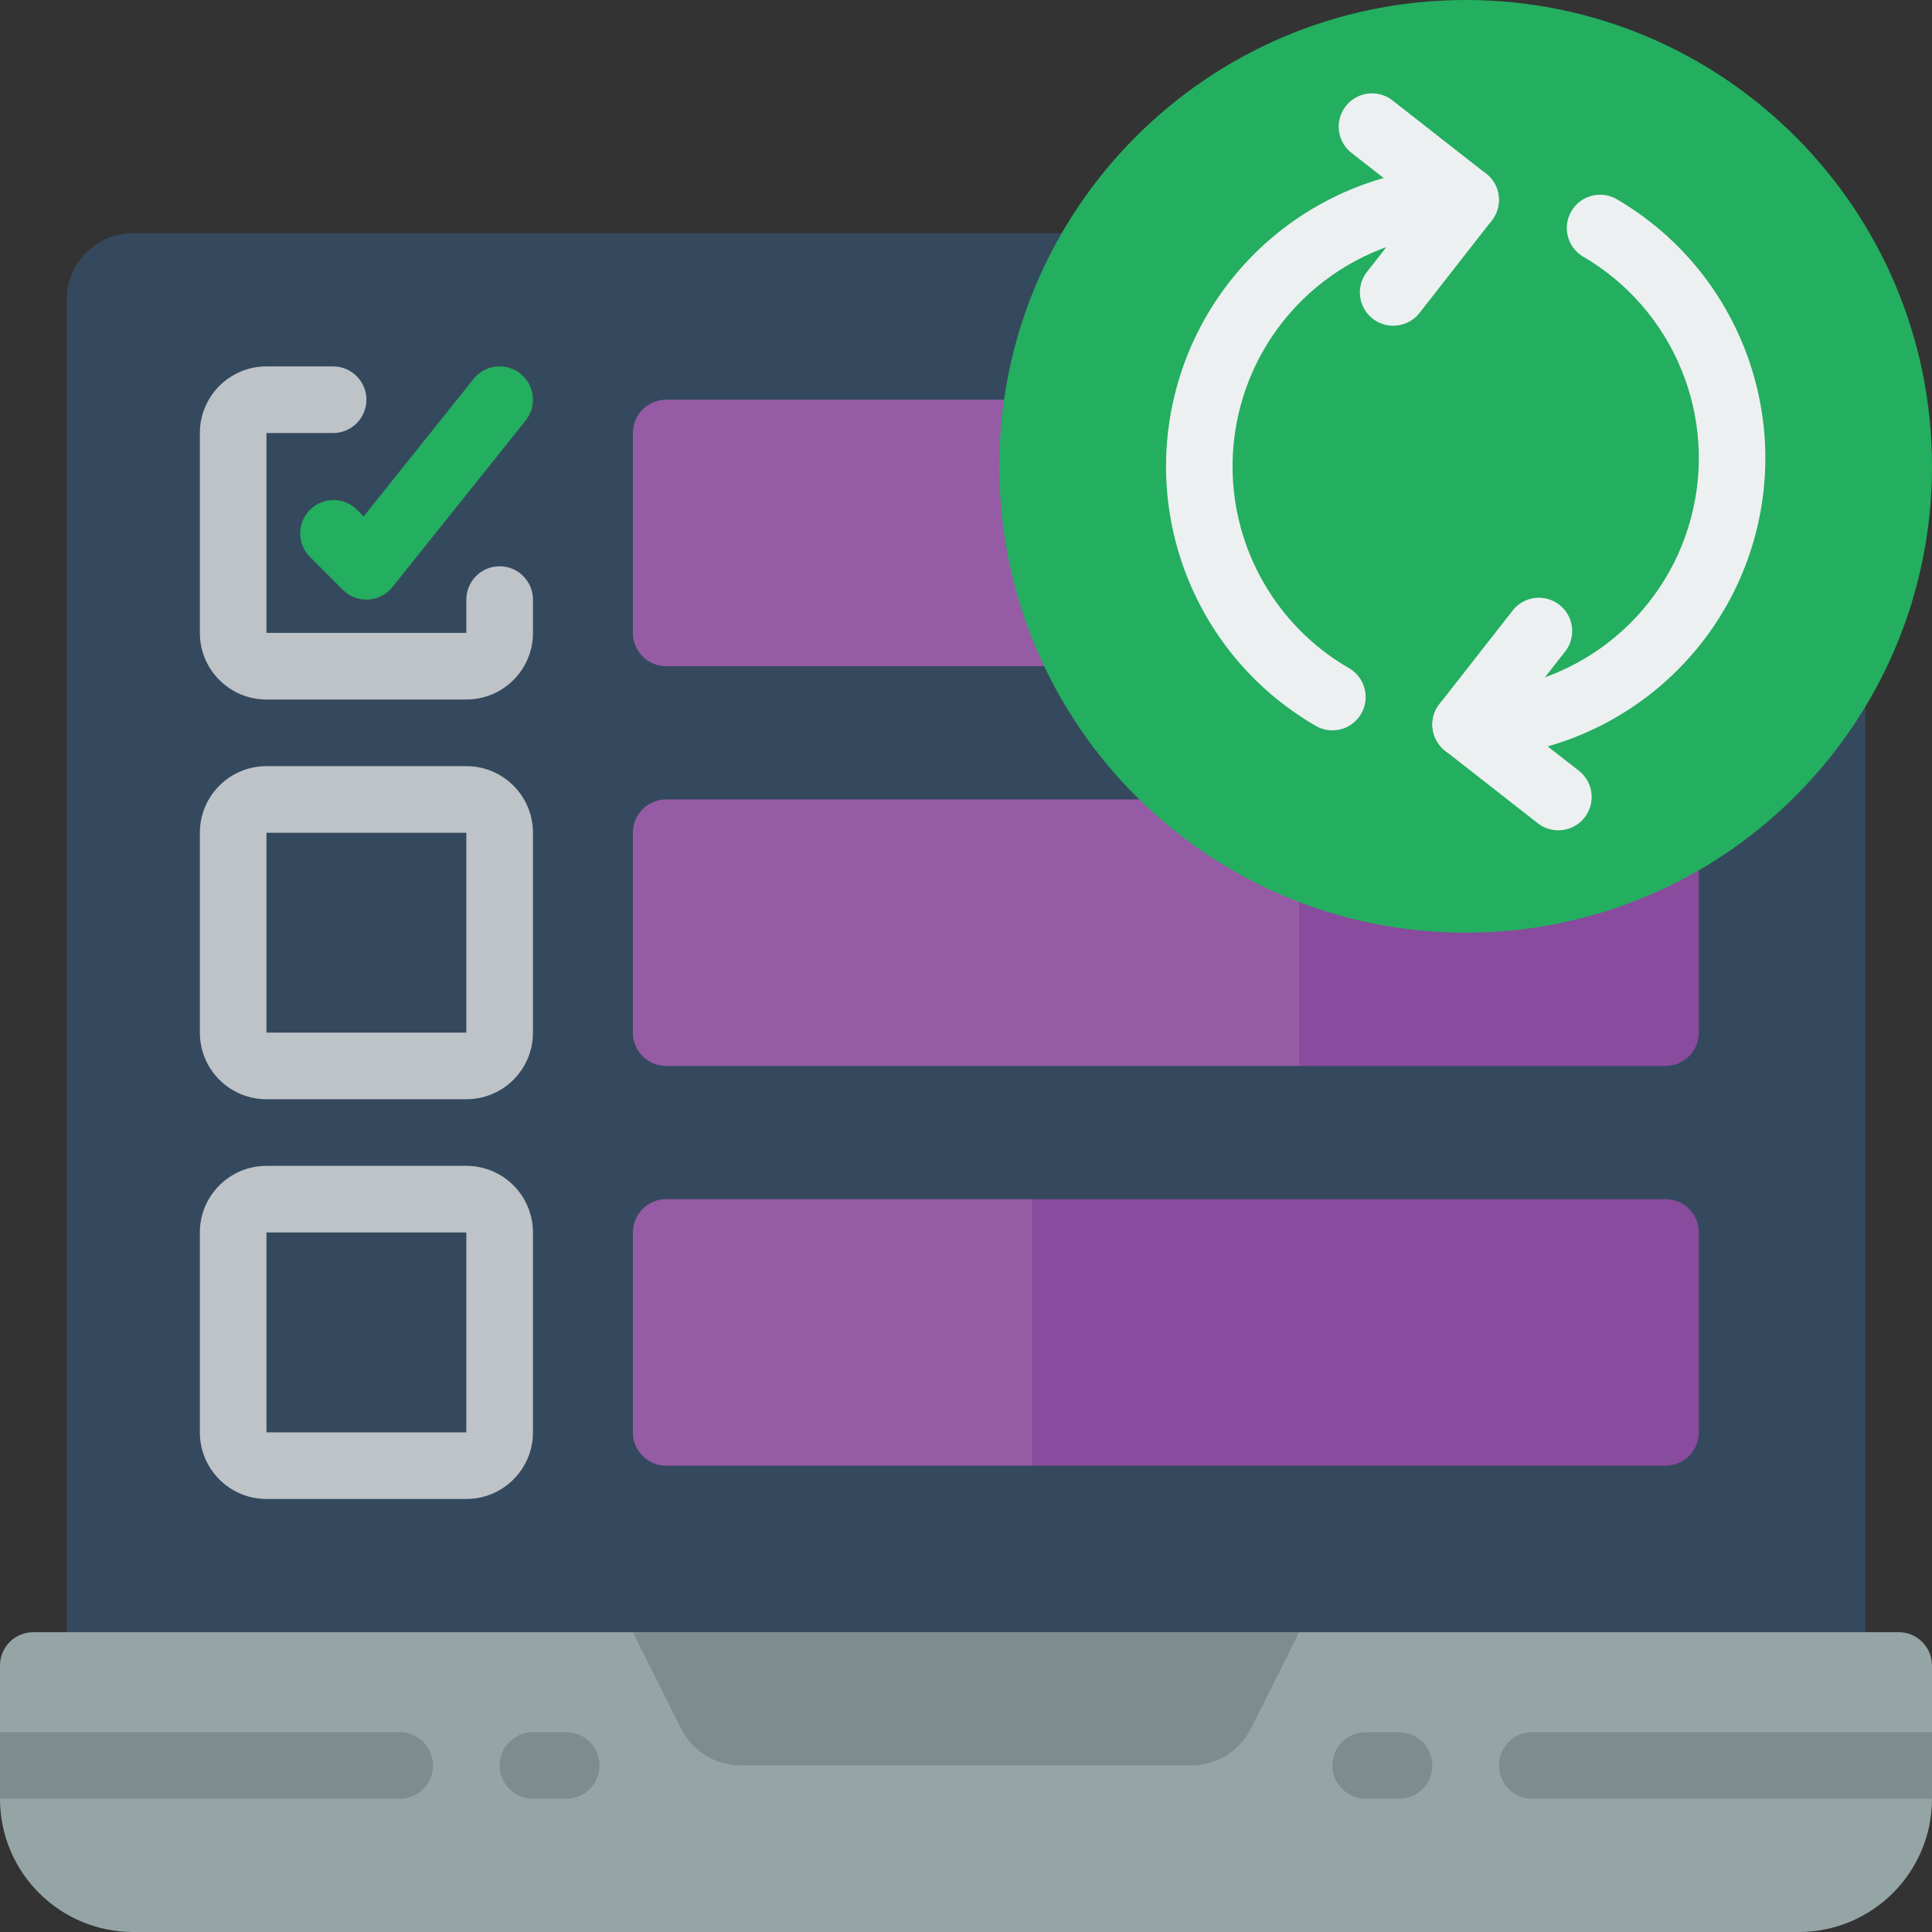<svg height="512pt" viewBox="0 0 512 512" width="512pt" xmlns="http://www.w3.org/2000/svg"><rect x="0" y="0" width="512" height="512" fill="#333333" stroke="none"/><path d="m494.344 187.234v245.316h-476.688v-353.102c.027-9.738 7.914-17.629 17.652-17.656h246.113zm0 0" fill="#35495e"/><path d="m512 441.379v35.312c0 19.5-15.809 35.309-35.309 35.309h-441.383c-19.5 0-35.309-15.809-35.309-35.309v-35.312c0-4.875 3.953-8.828 8.828-8.828h494.344c4.875 0 8.828 3.953 8.828 8.828zm0 0" fill="#95a5a5"/><path d="m315.711 467.863h-119.422c-6.688 0-12.801-3.781-15.793-9.766l-12.773-25.547h176.555l-12.773 25.547c-2.992 5.984-9.105 9.766-15.793 9.766zm0 0" fill="#7f8c8d"/><path d="m114.758 467.863c0 4.875-3.953 8.828-8.828 8.828h-105.93v-17.656h105.93c4.875 0 8.828 3.953 8.828 8.828zm0 0" fill="#7f8c8d"/><path d="m150.07 476.691h-8.828c-4.875 0-8.828-3.953-8.828-8.828s3.953-8.828 8.828-8.828h8.828c4.875 0 8.828 3.953 8.828 8.828s-3.953 8.828-8.828 8.828zm0 0" fill="#7f8c8d"/><path d="m512 459.035v17.656h-105.93c-4.875 0-8.828-3.953-8.828-8.828s3.953-8.828 8.828-8.828zm0 0" fill="#7f8c8d"/><path d="m370.758 476.691h-8.828c-4.875 0-8.828-3.953-8.828-8.828s3.953-8.828 8.828-8.828h8.828c4.875 0 8.828 3.953 8.828 8.828s-3.953 8.828-8.828 8.828zm0 0" fill="#7f8c8d"/><path d="m123.586 185.379h-52.965c-9.75 0-17.656-7.902-17.656-17.656v-52.965c0-9.75 7.906-17.656 17.656-17.656h17.656c4.875 0 8.824 3.953 8.824 8.828s-3.949 8.828-8.824 8.828h-17.656v52.965h52.965v-8.824c0-4.879 3.953-8.828 8.828-8.828s8.828 3.949 8.828 8.828v8.824c0 9.754-7.906 17.656-17.656 17.656zm0 0" fill="#bdc3c7"/><path d="m97.102 158.898c-2.34-.004-4.586-.934-6.238-2.59l-8.828-8.824c-3.348-3.465-3.297-8.973.105-12.375 3.406-3.406 8.914-3.453 12.375-.109l1.855 1.855 29.129-36.441c3.051-3.809 8.609-4.43 12.418-1.383 3.809 3.047 4.43 8.605 1.383 12.418l-35.312 44.137c-1.57 1.961-3.902 3.156-6.406 3.293zm0 0" fill="#24ae5f"/><path d="m266.062 105.93h-89.512c-4.875 0-8.828 3.953-8.828 8.828v52.965c0 4.875 3.953 8.828 8.828 8.828h100.195zm0 0" fill="#955ba5"/><path d="m450.207 230.578v43.078c0 4.875-3.953 8.828-8.828 8.828h-97.102v-65.324zm0 0" fill="#894b9d"/><path d="m344.277 217.16v65.324h-167.727c-4.875 0-8.828-3.953-8.828-8.828v-52.965c0-4.879 3.953-8.828 8.828-8.828h125.441zm0 0" fill="#955ba5"/><path d="m123.586 291.309h-52.965c-9.75 0-17.656-7.902-17.656-17.652v-52.965c0-9.754 7.906-17.656 17.656-17.656h52.965c9.75 0 17.656 7.902 17.656 17.656v52.965c0 9.75-7.906 17.652-17.656 17.652zm-52.965-70.617v52.965h52.965v-52.965zm0 0" fill="#bdc3c7"/><path d="m450.207 326.621v52.965c0 4.875-3.953 8.828-8.828 8.828h-167.723v-70.621h167.723c4.875 0 8.828 3.953 8.828 8.828zm0 0" fill="#894b9d"/><path d="m273.656 317.793v70.621h-97.105c-4.875 0-8.828-3.953-8.828-8.828v-52.965c0-4.875 3.953-8.828 8.828-8.828zm0 0" fill="#955ba5"/><path d="m123.586 397.242h-52.965c-9.75 0-17.656-7.906-17.656-17.656v-52.965c0-9.75 7.906-17.656 17.656-17.656h52.965c9.75 0 17.656 7.906 17.656 17.656v52.965c0 9.75-7.906 17.656-17.656 17.656zm-52.965-70.621v52.965h52.965v-52.965zm0 0" fill="#bdc3c7"/><path d="m512 123.586c0 68.254-55.332 123.586-123.586 123.586-68.254 0-123.586-55.332-123.586-123.586 0-68.254 55.332-123.586 123.586-123.586 68.254 0 123.586 55.332 123.586 123.586zm0 0" fill="#24ae5f"/><g fill="#ecf0f1"><path d="m353.102 193.555c-1.551 0-3.074-.41-4.41-1.191-31.113-17.992-46.273-54.629-36.969-89.344 9.305-34.715 40.754-58.859 76.691-58.883 4.875 0 8.828 3.953 8.828 8.828s-3.953 8.828-8.828 8.828c-27.961.008-52.434 18.789-59.668 45.797-7.238 27.008 4.562 55.512 28.77 69.5 3.453 2.004 5.133 6.07 4.098 9.922-1.031 3.852-4.52 6.535-8.512 6.543zm0 0"/><path d="m388.414 61.793c-1.969.004-3.883-.66-5.43-1.879l-24.586-19.211c-2.605-1.898-3.969-5.07-3.555-8.27.418-3.199 2.543-5.918 5.551-7.09 3.004-1.172 6.41-.609 8.883 1.465l24.531 19.211c2.953 2.316 4.121 6.25 2.906 9.801-1.215 3.555-4.547 5.949-8.301 5.973zm0 0"/><path d="m369.195 86.324c-3.371-.004-6.445-1.934-7.922-4.965-1.477-3.035-1.094-6.645.984-9.301l19.207-24.531c3.062-3.645 8.457-4.207 12.203-1.273 3.746 2.93 4.496 8.305 1.691 12.148l-19.207 24.578c-1.684 2.121-4.246 3.355-6.957 3.344zm0 0"/><path d="m388.414 200.836c-4.875 0-8.828-3.953-8.828-8.828s3.953-8.828 8.828-8.828c27.965 0 52.445-18.785 59.684-45.797 7.238-27.016-4.566-55.523-28.789-69.508-3.992-2.539-5.273-7.77-2.906-11.867 2.367-4.094 7.543-5.598 11.734-3.402 31.121 17.984 46.289 54.629 36.984 89.348-9.305 34.719-40.762 58.867-76.707 58.883zm0 0"/><path d="m412.938 220.035c-1.969.004-3.883-.66-5.43-1.879l-24.531-19.199c-3.645-3.059-4.207-8.457-1.277-12.203 2.934-3.746 8.309-4.496 12.152-1.691l24.574 19.199c2.965 2.324 4.129 6.27 2.898 9.828-1.227 3.559-4.578 5.945-8.344 5.945zm0 0"/><path d="m388.414 200.836c-3.375-.004-6.449-1.934-7.922-4.965-1.477-3.035-1.094-6.645.984-9.301l19.207-24.531c1.902-2.605 5.07-3.969 8.27-3.555s5.918 2.543 7.09 5.547c1.172 3.008.609 6.414-1.465 8.883l-19.207 24.531c-1.676 2.141-4.242 3.391-6.957 3.391zm0 0"/></g></svg>